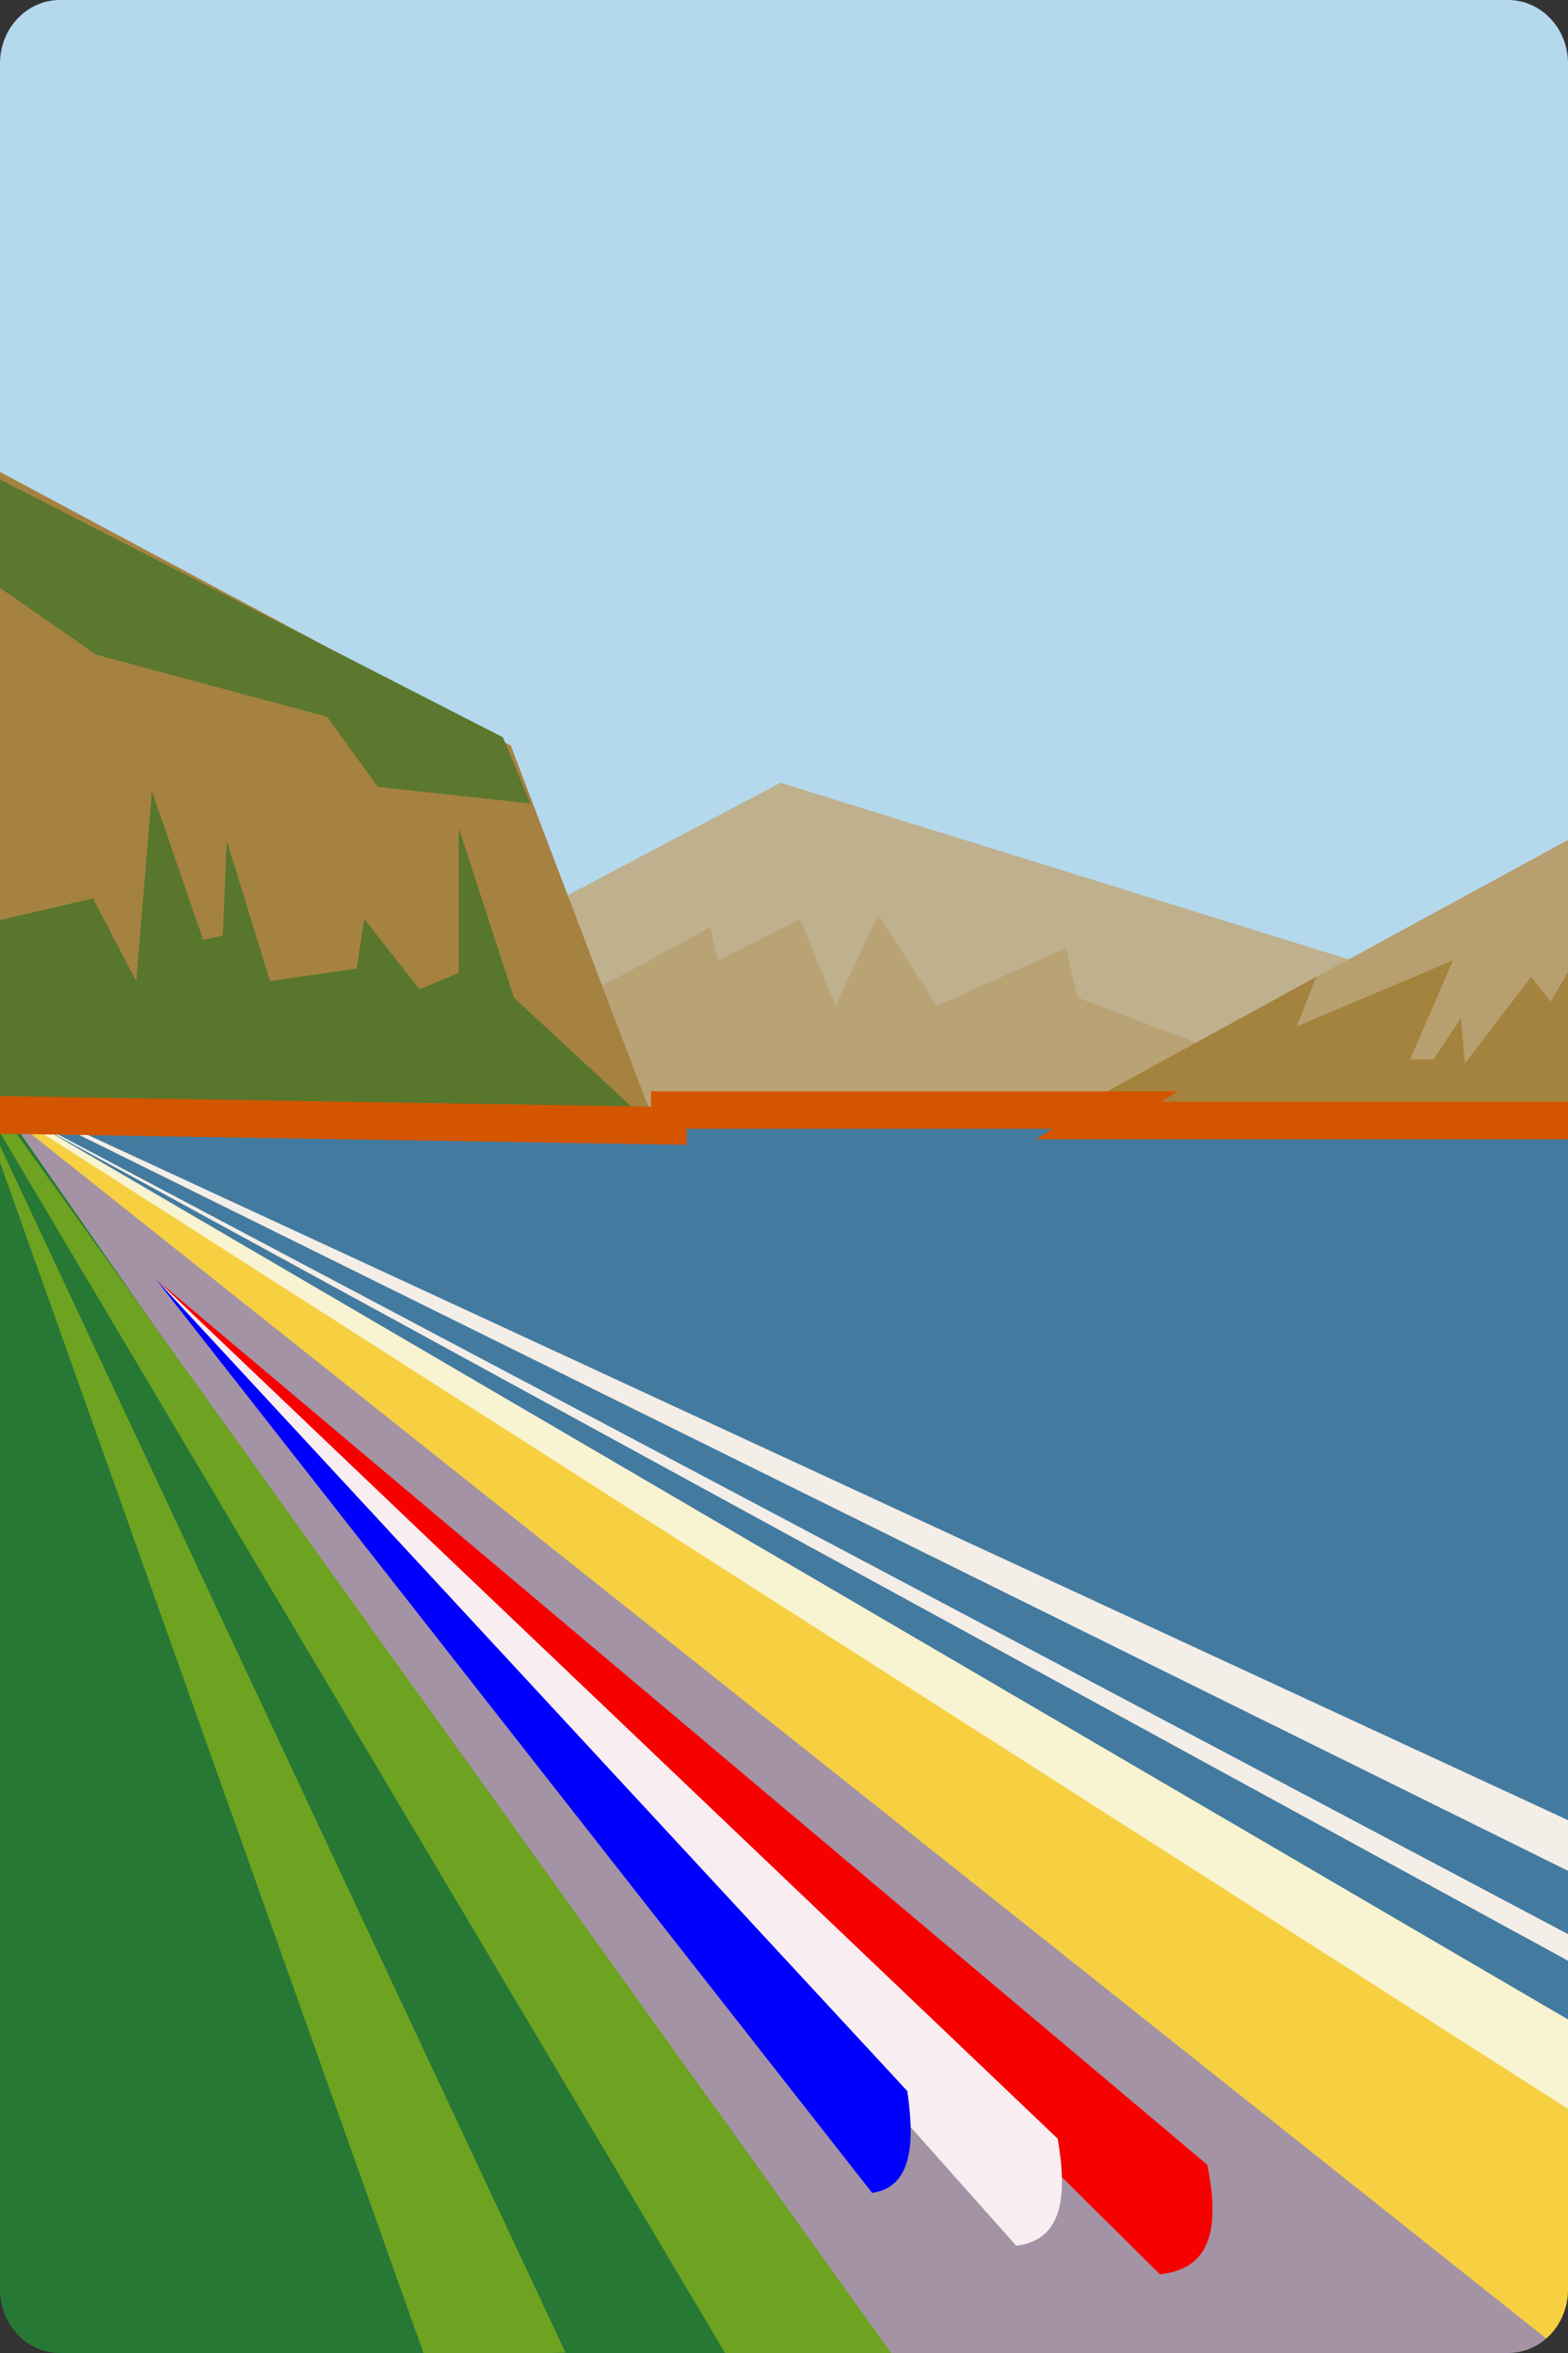 <?xml version="1.0" encoding="UTF-8"?>
<svg xmlns="http://www.w3.org/2000/svg" xmlns:xlink="http://www.w3.org/1999/xlink" width="200px" height="300px" viewBox="0 0 200 300" version="1.1">
<rect x="0" y="0" width="200" height="300" fill="#333333" stroke="none"/>
<defs>
<clipPath id="clip1">
  <path d="M 0 0 L 200 0 L 200 145 L 0 145 Z M 0 0 "/>
</clipPath>
<clipPath id="clip2">
  <path d="M 7.648 0 L 192.352 0 C 196.574 0 200 3.617 200 8.078 L 200 291.922 C 200 296.383 196.574 300 192.352 300 L 7.648 300 C 3.426 300 0 296.383 0 291.922 L 0 8.078 C 0 3.617 3.426 0 7.648 0 Z M 7.648 0 "/>
</clipPath>
<clipPath id="clip3">
  <path d="M 0 140 L 200 140 L 200 269 L 0 269 Z M 0 140 "/>
</clipPath>
<clipPath id="clip4">
  <path d="M 7.648 0 L 192.352 0 C 196.574 0 200 3.617 200 8.078 L 200 291.922 C 200 296.383 196.574 300 192.352 300 L 7.648 300 C 3.426 300 0 296.383 0 291.922 L 0 8.078 C 0 3.617 3.426 0 7.648 0 Z M 7.648 0 "/>
</clipPath>
<clipPath id="clip5">
  <path d="M 0 135 L 200 135 L 200 300 L 0 300 Z M 0 135 "/>
</clipPath>
<clipPath id="clip6">
  <path d="M 7.648 0 L 192.352 0 C 196.574 0 200 3.617 200 8.078 L 200 291.922 C 200 296.383 196.574 300 192.352 300 L 7.648 300 C 3.426 300 0 296.383 0 291.922 L 0 8.078 C 0 3.617 3.426 0 7.648 0 Z M 7.648 0 "/>
</clipPath>
<clipPath id="clip7">
  <path d="M 0 131 L 112 131 L 112 300 L 0 300 Z M 0 131 "/>
</clipPath>
<clipPath id="clip8">
  <path d="M 7.648 0 L 192.352 0 C 196.574 0 200 3.617 200 8.078 L 200 291.922 C 200 296.383 196.574 300 192.352 300 L 7.648 300 C 3.426 300 0 296.383 0 291.922 L 0 8.078 C 0 3.617 3.426 0 7.648 0 Z M 7.648 0 "/>
</clipPath>
<clipPath id="clip9">
  <path d="M 0 135 L 116 135 L 116 300 L 0 300 Z M 0 135 "/>
</clipPath>
<clipPath id="clip10">
  <path d="M 7.648 0 L 192.352 0 C 196.574 0 200 3.617 200 8.078 L 200 291.922 C 200 296.383 196.574 300 192.352 300 L 7.648 300 C 3.426 300 0 296.383 0 291.922 L 0 8.078 C 0 3.617 3.426 0 7.648 0 Z M 7.648 0 "/>
</clipPath>
<clipPath id="clip11">
  <path d="M 0 136 L 200 136 L 200 300 L 0 300 Z M 0 136 "/>
</clipPath>
<clipPath id="clip12">
  <path d="M 7.648 0 L 192.352 0 C 196.574 0 200 3.617 200 8.078 L 200 291.922 C 200 296.383 196.574 300 192.352 300 L 7.648 300 C 3.426 300 0 296.383 0 291.922 L 0 8.078 C 0 3.617 3.426 0 7.648 0 Z M 7.648 0 "/>
</clipPath>
<clipPath id="clip13">
  <path d="M 0 136 L 200 136 L 200 240 L 0 240 Z M 0 136 "/>
</clipPath>
<clipPath id="clip14">
  <path d="M 7.648 0 L 192.352 0 C 196.574 0 200 3.617 200 8.078 L 200 291.922 C 200 296.383 196.574 300 192.352 300 L 7.648 300 C 3.426 300 0 296.383 0 291.922 L 0 8.078 C 0 3.617 3.426 0 7.648 0 Z M 7.648 0 "/>
</clipPath>
<clipPath id="clip15">
  <path d="M 0 136 L 200 136 L 200 271 L 0 271 Z M 0 136 "/>
</clipPath>
<clipPath id="clip16">
  <path d="M 7.648 0 L 192.352 0 C 196.574 0 200 3.617 200 8.078 L 200 291.922 C 200 296.383 196.574 300 192.352 300 L 7.648 300 C 3.426 300 0 296.383 0 291.922 L 0 8.078 C 0 3.617 3.426 0 7.648 0 Z M 7.648 0 "/>
</clipPath>
<clipPath id="clip17">
  <path d="M 0 137 L 200 137 L 200 251 L 0 251 Z M 0 137 "/>
</clipPath>
<clipPath id="clip18">
  <path d="M 7.648 0 L 192.352 0 C 196.574 0 200 3.617 200 8.078 L 200 291.922 C 200 296.383 196.574 300 192.352 300 L 7.648 300 C 3.426 300 0 296.383 0 291.922 L 0 8.078 C 0 3.617 3.426 0 7.648 0 Z M 7.648 0 "/>
</clipPath>
<clipPath id="clip19">
  <path d="M 66 99 L 176 99 L 176 141 L 66 141 Z M 66 99 "/>
</clipPath>
<clipPath id="clip20">
  <path d="M 7.648 0 L 192.352 0 C 196.574 0 200 3.617 200 8.078 L 200 291.922 C 200 296.383 196.574 300 192.352 300 L 7.648 300 C 3.426 300 0 296.383 0 291.922 L 0 8.078 C 0 3.617 3.426 0 7.648 0 Z M 7.648 0 "/>
</clipPath>
<clipPath id="clip21">
  <path d="M 72 116 L 156 116 L 156 143 L 72 143 Z M 72 116 "/>
</clipPath>
<clipPath id="clip22">
  <path d="M 7.648 0 L 192.352 0 C 196.574 0 200 3.617 200 8.078 L 200 291.922 C 200 296.383 196.574 300 192.352 300 L 7.648 300 C 3.426 300 0 296.383 0 291.922 L 0 8.078 C 0 3.617 3.426 0 7.648 0 Z M 7.648 0 "/>
</clipPath>
<clipPath id="clip23">
  <path d="M 0 57 L 84 57 L 84 144 L 0 144 Z M 0 57 "/>
</clipPath>
<clipPath id="clip24">
  <path d="M 7.648 0 L 192.352 0 C 196.574 0 200 3.617 200 8.078 L 200 291.922 C 200 296.383 196.574 300 192.352 300 L 7.648 300 C 3.426 300 0 296.383 0 291.922 L 0 8.078 C 0 3.617 3.426 0 7.648 0 Z M 7.648 0 "/>
</clipPath>
<clipPath id="clip25">
  <path d="M 135 106 L 200 106 L 200 142 L 135 142 Z M 135 106 "/>
</clipPath>
<clipPath id="clip26">
  <path d="M 7.648 0 L 192.352 0 C 196.574 0 200 3.617 200 8.078 L 200 291.922 C 200 296.383 196.574 300 192.352 300 L 7.648 300 C 3.426 300 0 296.383 0 291.922 L 0 8.078 C 0 3.617 3.426 0 7.648 0 Z M 7.648 0 "/>
</clipPath>
<clipPath id="clip27">
  <path d="M 19 163 L 155 163 L 155 290 L 19 290 Z M 19 163 "/>
</clipPath>
<clipPath id="clip28">
  <path d="M 7.648 0 L 192.352 0 C 196.574 0 200 3.617 200 8.078 L 200 291.922 C 200 296.383 196.574 300 192.352 300 L 7.648 300 C 3.426 300 0 296.383 0 291.922 L 0 8.078 C 0 3.617 3.426 0 7.648 0 Z M 7.648 0 "/>
</clipPath>
<clipPath id="clip29">
  <path d="M 19 162 L 136 162 L 136 287 L 19 287 Z M 19 162 "/>
</clipPath>
<clipPath id="clip30">
  <path d="M 7.648 0 L 192.352 0 C 196.574 0 200 3.617 200 8.078 L 200 291.922 C 200 296.383 196.574 300 192.352 300 L 7.648 300 C 3.426 300 0 296.383 0 291.922 L 0 8.078 C 0 3.617 3.426 0 7.648 0 Z M 7.648 0 "/>
</clipPath>
<clipPath id="clip31">
  <path d="M 19 162 L 117 162 L 117 280 L 19 280 Z M 19 162 "/>
</clipPath>
<clipPath id="clip32">
  <path d="M 7.648 0 L 192.352 0 C 196.574 0 200 3.617 200 8.078 L 200 291.922 C 200 296.383 196.574 300 192.352 300 L 7.648 300 C 3.426 300 0 296.383 0 291.922 L 0 8.078 C 0 3.617 3.426 0 7.648 0 Z M 7.648 0 "/>
</clipPath>
<clipPath id="clip33">
  <path d="M 0 59 L 68 59 L 68 103 L 0 103 Z M 0 59 "/>
</clipPath>
<clipPath id="clip34">
  <path d="M 7.648 0 L 192.352 0 C 196.574 0 200 3.617 200 8.078 L 200 291.922 C 200 296.383 196.574 300 192.352 300 L 7.648 300 C 3.426 300 0 296.383 0 291.922 L 0 8.078 C 0 3.617 3.426 0 7.648 0 Z M 7.648 0 "/>
</clipPath>
<clipPath id="clip35">
  <path d="M 0 100 L 83 100 L 83 144 L 0 144 Z M 0 100 "/>
</clipPath>
<clipPath id="clip36">
  <path d="M 7.648 0 L 192.352 0 C 196.574 0 200 3.617 200 8.078 L 200 291.922 C 200 296.383 196.574 300 192.352 300 L 7.648 300 C 3.426 300 0 296.383 0 291.922 L 0 8.078 C 0 3.617 3.426 0 7.648 0 Z M 7.648 0 "/>
</clipPath>
<clipPath id="clip37">
  <path d="M 135 120 L 200 120 L 200 143 L 135 143 Z M 135 120 "/>
</clipPath>
<clipPath id="clip38">
  <path d="M 7.648 0 L 192.352 0 C 196.574 0 200 3.617 200 8.078 L 200 291.922 C 200 296.383 196.574 300 192.352 300 L 7.648 300 C 3.426 300 0 296.383 0 291.922 L 0 8.078 C 0 3.617 3.426 0 7.648 0 Z M 7.648 0 "/>
</clipPath>
<clipPath id="clip39">
  <path d="M 0 114 L 200 114 L 200 171 L 0 171 Z M 0 114 "/>
</clipPath>
<clipPath id="clip40">
  <path d="M 7.648 0 L 192.352 0 C 196.574 0 200 3.617 200 8.078 L 200 291.922 C 200 296.383 196.574 300 192.352 300 L 7.648 300 C 3.426 300 0 296.383 0 291.922 L 0 8.078 C 0 3.617 3.426 0 7.648 0 Z M 7.648 0 "/>
</clipPath>
</defs>
<g id="surface1">
<g clip-path="url(#clip1)" clip-rule="nonzero">
<g clip-path="url(#clip2)" clip-rule="nonzero">
<path style=" stroke:none;fill-rule:nonzero;fill:rgb(70.588%,85.098%,92.941%);fill-opacity:1;" d="M -2.172 -10.281 L 201.293 -10.281 L 201.293 144.57 L -2.172 144.57 Z M -2.172 -10.281 "/>
</g>
</g>
<g clip-path="url(#clip3)" clip-rule="nonzero">
<g clip-path="url(#clip4)" clip-rule="nonzero">
<path style=" stroke:none;fill-rule:nonzero;fill:rgb(26.275%,47.843%,62.353%);fill-opacity:1;" d="M 205.781 268.871 L -7.16 140.883 C 65.168 143.711 133.035 137.363 205.293 141.934 Z M 205.781 268.871 "/>
</g>
</g>
<g clip-path="url(#clip5)" clip-rule="nonzero">
<g clip-path="url(#clip6)" clip-rule="nonzero">
<path style=" stroke:none;fill-rule:nonzero;fill:rgb(64.314%,57.647%,64.314%);fill-opacity:1;" d="M -6.66 135.09 L 206.277 302.055 L 106.043 301 Z M -6.66 135.09 "/>
</g>
</g>
<g clip-path="url(#clip7)" clip-rule="nonzero">
<g clip-path="url(#clip8)" clip-rule="nonzero">
<path style=" stroke:none;fill-rule:nonzero;fill:rgb(14.902%,47.059%,20.392%);fill-opacity:1;" d="M -6.16 131.93 L 111.527 301 L -4.664 301.527 Z M -6.16 131.93 "/>
</g>
</g>
<g clip-path="url(#clip9)" clip-rule="nonzero">
<g clip-path="url(#clip10)" clip-rule="nonzero">
<path style=" stroke:none;fill-rule:nonzero;fill:rgb(43.137%,63.529%,12.941%);fill-opacity:1;" d="M -4.664 135.09 L 115.52 302.582 L 93.078 301 L -3.668 138.25 L 72.133 299.945 L 54.18 300.473 Z M -4.664 135.09 "/>
</g>
</g>
<g clip-path="url(#clip11)" clip-rule="nonzero">
<g clip-path="url(#clip12)" clip-rule="nonzero">
<path style=" stroke:none;fill-rule:nonzero;fill:rgb(96.863%,81.569%,25.882%);fill-opacity:1;" d="M 204.781 304.16 L 204.781 268.871 L -6.66 136.145 Z M 204.781 304.16 "/>
</g>
</g>
<g clip-path="url(#clip13)" clip-rule="nonzero">
<g clip-path="url(#clip14)" clip-rule="nonzero">
<path style=" stroke:none;fill-rule:nonzero;fill:rgb(95.294%,93.333%,90.588%);fill-opacity:1;" d="M 203.285 233.582 L -6.16 136.668 L 202.789 239.902 Z M 203.285 233.582 "/>
</g>
</g>
<g clip-path="url(#clip15)" clip-rule="nonzero">
<g clip-path="url(#clip16)" clip-rule="nonzero">
<path style=" stroke:none;fill-rule:nonzero;fill:rgb(97.255%,95.294%,81.961%);fill-opacity:1;" d="M 203.285 270.977 L -7.656 136.145 L 203.285 259.391 Z M 203.285 270.977 "/>
</g>
</g>
<g clip-path="url(#clip17)" clip-rule="nonzero">
<g clip-path="url(#clip18)" clip-rule="nonzero">
<path style=" stroke:none;fill-rule:nonzero;fill:rgb(95.294%,93.333%,90.588%);fill-opacity:1;" d="M 201.789 250.965 L -5.66 137.723 L 202.289 247.805 Z M 201.789 250.965 "/>
</g>
</g>
<g clip-path="url(#clip19)" clip-rule="nonzero">
<g clip-path="url(#clip20)" clip-rule="nonzero">
<path style=" stroke:none;fill-rule:nonzero;fill:rgb(74.902%,69.02%,55.686%);fill-opacity:1;" d="M 66.648 117.184 L 99.559 99.801 L 175.859 123.504 L 153.418 140.883 L 75.625 140.883 Z M 66.648 117.184 "/>
</g>
</g>
<g clip-path="url(#clip21)" clip-rule="nonzero">
<g clip-path="url(#clip22)" clip-rule="nonzero">
<path style=" stroke:none;fill-rule:nonzero;fill:rgb(72.549%,63.922%,45.882%);fill-opacity:1;" d="M 72.133 128.242 L 90.582 118.234 L 91.582 122.449 L 102.055 117.184 L 106.543 128.242 L 112.027 116.656 L 119.508 128.242 L 135.965 120.867 L 137.461 127.188 L 155.414 134.035 L 155.414 142.465 L 79.113 141.41 Z M 72.133 128.242 "/>
</g>
</g>
<g clip-path="url(#clip23)" clip-rule="nonzero">
<g clip-path="url(#clip24)" clip-rule="nonzero">
<path style=" stroke:none;fill-rule:nonzero;fill:rgb(64.706%,50.98%,25.098%);fill-opacity:1;" d="M -5.66 57.137 L 65.152 95.059 L 83.602 143.516 L -4.164 141.41 Z M -5.66 57.137 "/>
</g>
</g>
<g clip-path="url(#clip25)" clip-rule="nonzero">
<g clip-path="url(#clip26)" clip-rule="nonzero">
<path style=" stroke:none;fill-rule:nonzero;fill:rgb(71.765%,62.353%,43.529%);fill-opacity:1;" d="M 204.285 141.938 L 135.965 141.938 L 201.789 106.121 L 202.289 140.883 Z M 204.285 141.938 "/>
</g>
</g>
<g clip-path="url(#clip27)" clip-rule="nonzero">
<g clip-path="url(#clip28)" clip-rule="nonzero">
<path style=" stroke:none;fill-rule:nonzero;fill:rgb(96.863%,0%,0%);fill-opacity:1;" d="M 19.812 163.012 L 147.941 289.961 C 154.797 289.266 155.516 283.551 154 276.008 Z M 19.812 163.012 "/>
</g>
</g>
<g clip-path="url(#clip29)" clip-rule="nonzero">
<g clip-path="url(#clip30)" clip-rule="nonzero">
<path style=" stroke:none;fill-rule:nonzero;fill:rgb(97.255%,93.333%,94.902%);fill-opacity:1;" d="M 19.797 162.992 L 129.625 286.324 C 135.535 285.609 136.18 280.027 134.906 272.672 Z M 19.797 162.992 "/>
</g>
</g>
<g clip-path="url(#clip31)" clip-rule="nonzero">
<g clip-path="url(#clip32)" clip-rule="nonzero">
<path style=" stroke:none;fill-rule:nonzero;fill:rgb(0%,0%,100%);fill-opacity:1;" d="M 19.781 162.973 L 111.242 279.586 C 116.195 278.883 116.758 273.578 115.723 266.598 Z M 19.781 162.973 "/>
</g>
</g>
<g clip-path="url(#clip33)" clip-rule="nonzero">
<g clip-path="url(#clip34)" clip-rule="nonzero">
<path style=" stroke:none;fill-rule:nonzero;fill:rgb(36.078%,46.667%,18.039%);fill-opacity:1;" d="M -2.668 59.77 L 64.152 94.008 L 67.645 102.434 L 48.195 100.328 L 41.715 91.375 L 12.289 83.473 L -3.668 72.414 Z M -2.668 59.77 "/>
</g>
</g>
<g clip-path="url(#clip35)" clip-rule="nonzero">
<g clip-path="url(#clip36)" clip-rule="nonzero">
<path style=" stroke:none;fill-rule:nonzero;fill:rgb(34.51%,46.275%,17.255%);fill-opacity:1;" d="M -2.195 141.41 L -1.691 117.707 L 11.855 114.547 L 17.375 125.082 L 19.383 100.855 L 25.906 119.816 L 28.414 119.289 L 28.918 107.176 L 34.438 125.082 L 45.477 123.504 L 46.48 117.184 L 53.504 126.137 L 58.523 124.027 L 58.523 105.594 L 65.547 127.188 L 82.629 143.039 Z M -2.195 141.41 "/>
</g>
</g>
<g clip-path="url(#clip37)" clip-rule="nonzero">
<g clip-path="url(#clip38)" clip-rule="nonzero">
<path style=" stroke:none;fill-rule:nonzero;fill:rgb(63.922%,51.373%,23.922%);fill-opacity:1;" d="M 135.219 142.445 L 167.879 124.555 L 165.387 130.875 L 185.332 122.449 L 179.848 135.09 L 182.84 135.09 L 186.332 129.824 L 186.828 135.617 L 195.309 124.555 L 197.801 127.715 L 201.789 120.867 L 202.289 141.938 Z M 135.219 142.445 "/>
</g>
</g>
<g clip-path="url(#clip39)" clip-rule="nonzero">
<g clip-path="url(#clip40)" clip-rule="nonzero">
<path style="fill:none;stroke-width:16.868;stroke-linecap:butt;stroke-linejoin:miter;stroke:rgb(83.137%,33.333%,0%);stroke-opacity:1;stroke-miterlimit:4;" d="M -9.581 498.806 L 314.209 503.793 L 314.209 496.745 L 525.729 496.745 L 518.108 501.444 L 758.21 501.444 " transform="matrix(0.269,0,0,0.284,0.793,0.454)"/>
</g>
</g>
</g>
</svg>
